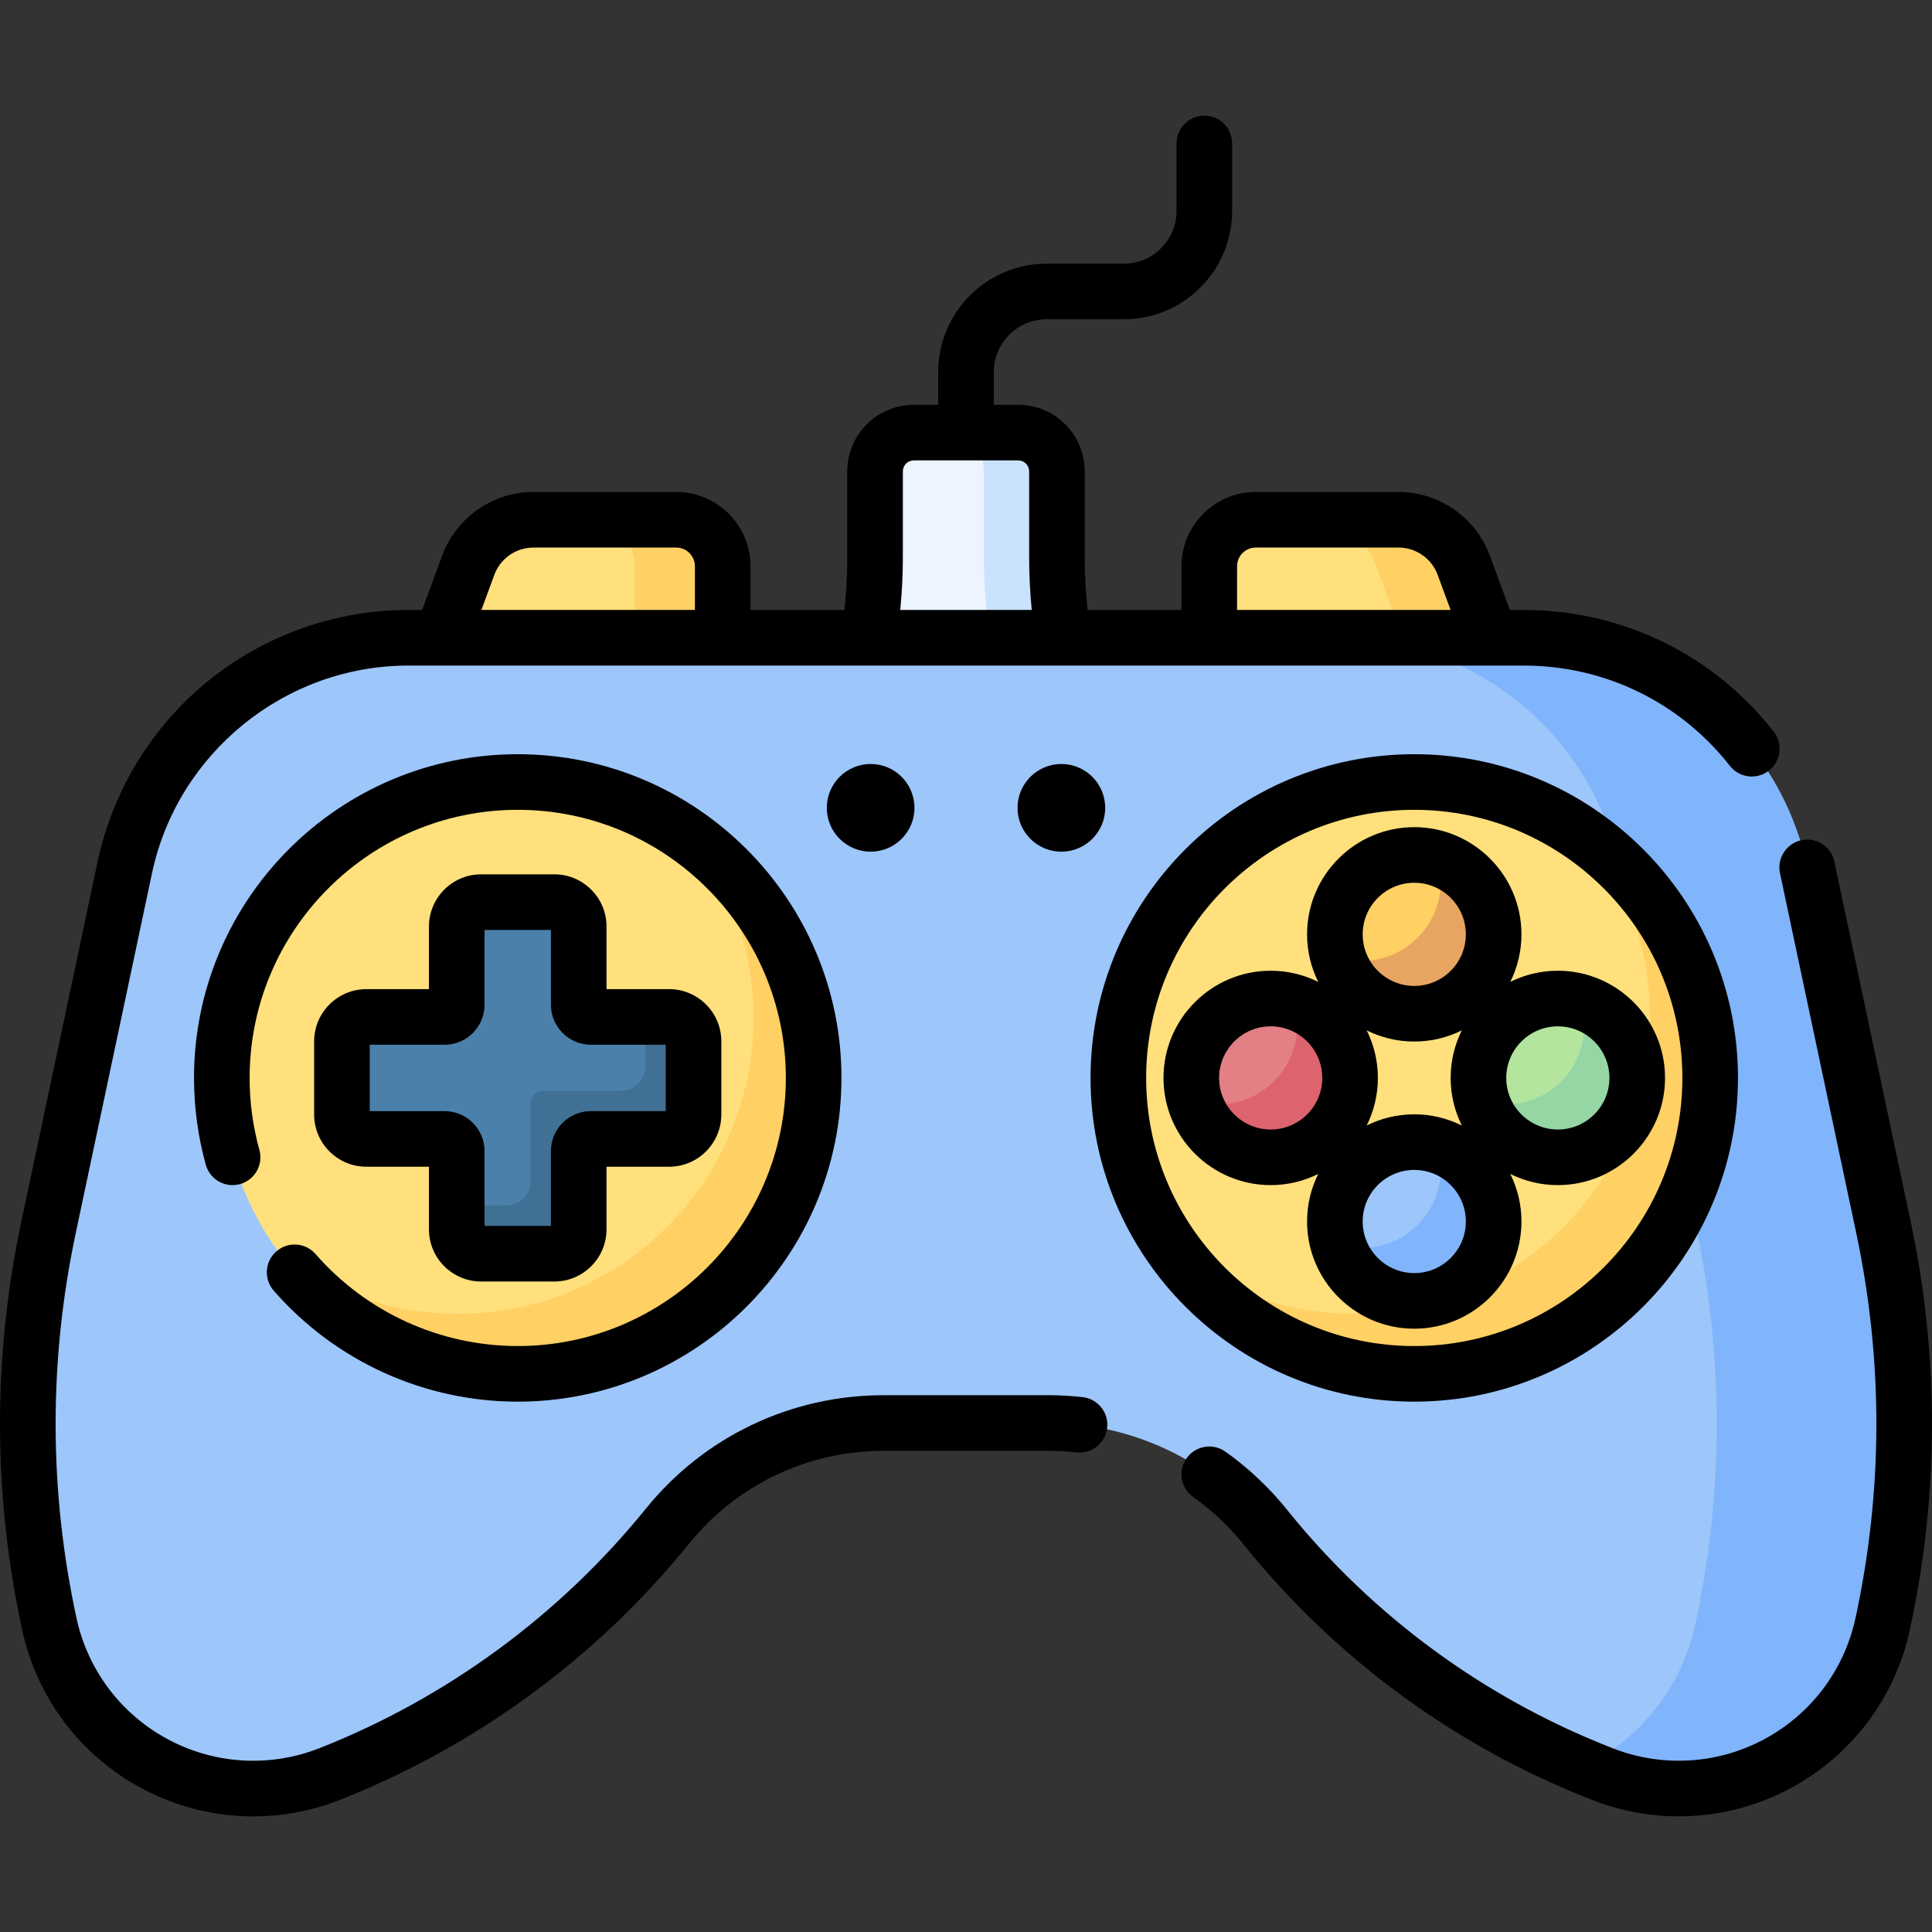 <svg id="Capa_1" enable-background="new 0 0 512 512" height="512" viewBox="0 0 512 512" width="512" xmlns="http://www.w3.org/2000/svg"><rect x="0" y="0" width="512" height="512" fill="#333333" stroke="none"/><g><g><path d="m283.227 176.855-.716-3.713c-1.604-8.32-2.411-16.773-2.411-25.246v-22.983c0-5.676-4.601-10.277-10.277-10.277h-27.647c-5.676 0-10.277 4.601-10.277 10.277v22.983c0 8.473-.807 16.926-2.411 25.246l-.716 3.713z" fill="#ecf4ff"/></g><g><path d="m282.512 173.142c-1.604-8.32-2.411-16.773-2.411-25.246v-22.983c0-5.676-4.601-10.277-10.277-10.277h-19.357c5.676 0 10.277 4.601 10.277 10.277v22.983c0 8.473.807 16.926 2.411 25.246l.716 3.713h19.357z" fill="#cbe2ff"/></g><g><path d="m405.018 196.206h-84.546v-46.154c0-6.798 5.511-12.308 12.308-12.308h37.874c7.7 0 14.583 4.799 17.246 12.023z" fill="#ffe07d"/></g><g><path d="m106.982 196.206h84.546v-46.154c0-6.798-5.511-12.308-12.308-12.308h-37.874c-7.7 0-14.583 4.799-17.246 12.023z" fill="#ffe07d"/></g><g><path d="m387.9 149.767c-2.663-7.224-9.547-12.023-17.246-12.023h-23.315c7.7 0 14.583 4.799 17.246 12.023l17.117 46.439h23.315z" fill="#ffd064"/></g><g><path d="m179.22 137.744h-23.315c6.798 0 12.308 5.511 12.308 12.308v46.154h23.315v-46.154c0-6.797-5.51-12.308-12.308-12.308z" fill="#ffd064"/></g><g><path d="m403.821 169.015h-295.642c-36.267 0-67.587 25.379-75.105 60.859l-20.215 95.408c-7.341 34.648-7.27 70.457.21 105.076 7.208 33.359 42.615 52.289 74.359 39.755 34.976-13.811 65.788-36.428 89.447-65.657 14-17.296 35.062-27.345 57.314-27.345h43.622c22.252 0 43.314 10.049 57.314 27.345l.679.839c23.213 28.679 53.445 50.87 87.763 64.421l1.004.397c31.743 12.534 67.151-6.396 74.359-39.755 7.48-34.619 7.551-70.428.21-105.076l-20.215-95.408c-7.517-35.479-38.837-60.859-75.104-60.859z" fill="#9dc6fb"/></g><g><g><path d="m499.141 325.283-20.215-95.408c-7.517-35.48-38.838-60.859-75.105-60.859h-49.634c36.267 0 67.587 25.379 75.105 60.859l20.215 95.408c7.341 34.648 7.27 70.457-.21 105.076-3.729 17.257-15.012 30.635-29.423 37.811 1.561.659 3.12 1.32 4.698 1.943 31.743 12.534 67.151-6.396 74.359-39.755 7.48-34.618 7.551-70.427.21-105.075z" fill="#80b4fb"/></g></g><g><circle cx="374.795" cy="285.663" fill="#ffe07d" r="78.42"/></g><g><circle cx="374.795" cy="247.613" fill="#ffd064" r="21.038"/></g><g><circle cx="374.795" cy="323.712" fill="#9dc6fb" r="21.038"/></g><g><circle cx="412.844" cy="285.663" fill="#b3e59f" r="21.038"/></g><g><circle cx="336.745" cy="285.663" fill="#e28086" r="21.038"/></g><g><path d="m380.928 227.49c.591 1.941.914 3.999.914 6.133 0 11.619-9.419 21.038-21.038 21.038-2.134 0-4.192-.323-6.133-.914 2.626 8.626 10.639 14.904 20.124 14.904 11.619 0 21.038-9.419 21.038-21.038-.001-9.484-6.279-17.497-14.905-20.123z" fill="#e7a561"/></g><g><path d="m380.928 303.589c.591 1.941.914 3.999.914 6.133 0 11.619-9.419 21.038-21.038 21.038-2.134 0-4.192-.323-6.133-.914 2.626 8.626 10.639 14.904 20.124 14.904 11.619 0 21.038-9.419 21.038-21.038-.001-9.484-6.279-17.498-14.905-20.123z" fill="#80b4fb"/></g><g><path d="m418.977 265.539c.591 1.941.914 3.999.914 6.133 0 11.619-9.419 21.038-21.038 21.038-2.134 0-4.192-.323-6.133-.914 2.626 8.626 10.639 14.904 20.123 14.904 11.619 0 21.038-9.419 21.038-21.038.001-9.484-6.278-17.497-14.904-20.123z" fill="#95d6a4"/></g><g><path d="m342.878 265.539c.591 1.941.914 3.999.914 6.133 0 11.619-9.419 21.038-21.038 21.038-2.134 0-4.192-.323-6.133-.914 2.626 8.626 10.639 14.904 20.124 14.904 11.619 0 21.038-9.419 21.038-21.038 0-9.484-6.279-17.497-14.905-20.123z" fill="#dd636e"/></g><g><circle cx="137.205" cy="285.663" fill="#ffe07d" r="78.42"/></g><g><path d="m421.711 222.819c9.783 13.083 15.577 29.323 15.577 46.916 0 43.31-35.11 78.42-78.42 78.42-17.593 0-33.833-5.794-46.916-15.577 14.301 19.125 37.126 31.504 62.843 31.504 43.31 0 78.42-35.11 78.42-78.42 0-25.716-12.379-48.542-31.504-62.843z" fill="#ffd064"/></g><g><path d="m184.122 222.819c9.783 13.083 15.577 29.323 15.577 46.917 0 43.31-35.11 78.42-78.42 78.42-17.593 0-33.833-5.794-46.917-15.577 14.301 19.125 37.126 31.504 62.843 31.504 43.31 0 78.42-35.11 78.42-78.42 0-25.717-12.379-48.543-31.503-62.844z" fill="#ffd064"/></g><g><path d="m177.329 269.501h-20.73c-1.785 0-3.232-1.447-3.232-3.232v-20.73c0-3.57-2.894-6.465-6.465-6.465h-19.394c-3.57 0-6.465 2.894-6.465 6.465v20.73c0 1.785-1.447 3.232-3.232 3.232h-20.73c-3.57 0-6.465 2.894-6.465 6.465v19.394c0 3.57 2.894 6.465 6.465 6.465h20.73c1.785 0 3.232 1.447 3.232 3.232v20.73c0 3.57 2.894 6.465 6.465 6.465h19.394c3.57 0 6.465-2.894 6.465-6.465v-20.73c0-1.785 1.447-3.232 3.232-3.232h20.73c3.57 0 6.465-2.894 6.465-6.465v-19.394c0-3.571-2.894-6.465-6.465-6.465z" fill="#4a80aa"/></g><g><g><path d="m177.329 269.501h-6.287v13.107c0 3.57-2.894 6.465-6.465 6.465h-20.73c-1.785 0-3.232 1.447-3.232 3.232v20.73c0 3.57-2.894 6.465-6.465 6.465h-13.107v6.287c0 3.57 2.894 6.465 6.465 6.465h19.394c3.57 0 6.465-2.894 6.465-6.465v-20.73c0-1.785 1.447-3.232 3.232-3.232h20.73c3.57 0 6.465-2.894 6.465-6.465v-19.394c0-3.571-2.894-6.465-6.465-6.465z" fill="#407093"/></g></g><g><path d="m286.914 370.255c-3.013-.34-6.076-.511-9.102-.511h-43.622c-24.592 0-47.569 10.963-63.041 30.078-22.814 28.185-52.699 50.122-86.426 63.439-13.114 5.177-27.767 4.335-40.2-2.312-12.434-6.647-21.274-18.364-24.252-32.146-7.308-33.823-7.377-68.138-.204-101.992l20.216-95.409c6.755-31.879 35.31-55.018 67.897-55.018h295.642c21.456 0 41.366 9.688 54.623 26.579 2.512 3.2 7.141 3.759 10.345 1.246 3.2-2.512 3.759-7.143 1.246-10.345-16.069-20.474-40.203-32.216-66.214-32.216h-3.689l-5.318-14.428c-3.714-10.074-13.422-16.843-24.159-16.843h-37.876c-10.849 0-19.676 8.827-19.676 19.676v11.595h-24.878c-.501-4.568-.757-9.176-.757-13.751v-22.983c0-9.729-7.916-17.644-17.645-17.644h-6.455v-8.677c0-7.709 6.271-13.981 13.98-13.981h20.467c15.834 0 28.716-12.882 28.716-28.716v-17.884c0-4.07-3.298-7.368-7.368-7.368s-7.368 3.298-7.368 7.368v17.881c0 7.709-6.271 13.981-13.981 13.981h-20.467c-15.834 0-28.716 12.882-28.716 28.716v8.677h-6.456c-9.73 0-17.645 7.916-17.645 17.644v22.983c0 4.579-.256 9.187-.757 13.751h-24.878v-11.595c0-10.849-8.827-19.676-19.676-19.676h-37.874c-10.737 0-20.445 6.769-24.159 16.843l-5.318 14.428h-3.689c-19.224 0-38.037 6.666-52.972 18.768-14.936 12.103-25.356 29.125-29.34 47.931l-20.217 95.412c-7.607 35.901-7.533 72.29.216 108.159 3.894 18.019 15.45 33.338 31.707 42.029 9.212 4.925 19.352 7.413 29.533 7.412 7.786 0 15.597-1.455 23.026-4.39 36.085-14.248 68.06-37.719 92.468-67.874 12.661-15.642 31.463-24.613 51.587-24.613h43.622c2.478 0 4.985.141 7.452.419 4.031.463 7.691-2.452 8.147-6.497.457-4.043-2.452-7.691-6.495-8.146zm40.925-220.203c0-2.725 2.216-4.941 4.941-4.941h37.874c4.592 0 8.745 2.895 10.333 7.204l3.44 9.332h-56.588zm-88.572-2.156v-22.983c0-1.604 1.305-2.909 2.91-2.909h27.646c1.604 0 2.91 1.305 2.91 2.909v22.983c0 4.575.244 9.177.693 13.751h-34.851c.448-4.572.692-9.174.692-13.751zm-108.254 4.42c1.588-4.308 5.741-7.204 10.333-7.204h37.874c2.724 0 4.941 2.216 4.941 4.941v11.595h-56.588z"/><path d="m506.348 323.756-20.215-95.409c-.843-3.981-4.756-6.53-8.735-5.68-3.98.843-6.524 4.754-5.68 8.735l20.215 95.409c7.173 33.852 7.105 68.167-.204 101.992-2.978 13.782-11.817 25.499-24.252 32.146-12.747 6.834-27.868 7.5-41.203 1.916-33.07-13.058-62.374-34.568-84.742-62.203-4.816-6.087-10.462-11.479-16.796-15.966-3.317-2.355-7.918-1.571-10.272 1.747s-1.572 7.918 1.747 10.272c5.238 3.707 9.895 8.178 13.867 13.217 23.965 29.606 55.357 52.65 90.787 66.639 17.33 7.169 36.967 6.262 53.561-2.627 16.257-8.691 27.815-24.011 31.708-42.029 7.749-35.871 7.821-72.26.214-108.159z"/><path d="m374.795 371.451c47.303 0 85.788-38.485 85.788-85.789 0-47.303-38.485-85.788-85.788-85.788s-85.788 38.485-85.788 85.788c0 47.304 38.485 85.789 85.788 85.789zm0-156.841c39.178 0 71.052 31.874 71.052 71.052s-31.874 71.053-71.052 71.053-71.052-31.875-71.052-71.053 31.873-71.052 71.052-71.052z"/><path d="m349.348 311.109c-1.89 3.801-2.959 8.079-2.959 12.603 0 15.662 12.743 28.406 28.406 28.406 15.662 0 28.406-12.743 28.406-28.406 0-4.525-1.069-8.802-2.959-12.603 3.8 1.89 8.078 2.959 12.602 2.959 15.662 0 28.406-12.743 28.406-28.406 0-15.662-12.743-28.406-28.406-28.406-4.524 0-8.801 1.068-12.602 2.958 1.89-3.8 2.958-8.078 2.958-12.602 0-15.662-12.743-28.406-28.406-28.406-15.662 0-28.406 12.743-28.406 28.406 0 4.524 1.068 8.801 2.958 12.602-3.8-1.89-8.078-2.958-12.602-2.958-15.662 0-28.406 12.743-28.406 28.406 0 15.662 12.743 28.406 28.406 28.406 4.526 0 8.804-1.069 12.604-2.959zm25.447 26.273c-7.538 0-13.67-6.132-13.67-13.67s6.132-13.67 13.67-13.67 13.67 6.132 13.67 13.67-6.133 13.67-13.67 13.67zm-12.603-39.117c1.89-3.801 2.959-8.078 2.959-12.603 0-4.524-1.068-8.801-2.958-12.602 3.8 1.89 8.078 2.958 12.602 2.958s8.801-1.068 12.602-2.958c-1.89 3.8-2.958 8.078-2.958 12.602 0 4.525 1.069 8.802 2.959 12.603-3.8-1.89-8.078-2.959-12.602-2.959-4.526.001-8.803 1.069-12.604 2.959zm50.652-26.273c7.538 0 13.67 6.132 13.67 13.67s-6.132 13.67-13.67 13.67-13.67-6.132-13.67-13.67 6.132-13.67 13.67-13.67zm-38.049-38.049c7.538 0 13.67 6.132 13.67 13.67s-6.132 13.67-13.67 13.67-13.67-6.132-13.67-13.67c0-7.537 6.132-13.67 13.67-13.67zm-51.719 51.719c0-7.538 6.132-13.67 13.67-13.67s13.67 6.132 13.67 13.67-6.132 13.67-13.67 13.67-13.67-6.132-13.67-13.67z"/><path d="m73.236 331.625c-3.067 2.674-3.385 7.329-.711 10.395 16.309 18.704 39.884 29.431 64.68 29.431 47.303 0 85.788-38.485 85.788-85.789 0-47.303-38.485-85.788-85.788-85.788s-85.788 38.485-85.788 85.788c0 7.811 1.05 15.553 3.123 23.012 1.089 3.921 5.148 6.215 9.071 5.127 3.92-1.09 6.216-5.151 5.126-9.072-1.715-6.174-2.585-12.59-2.585-19.067 0-39.178 31.874-71.052 71.052-71.052s71.052 31.874 71.052 71.052-31.874 71.053-71.052 71.053c-20.537 0-40.064-8.886-53.574-24.379-2.673-3.068-7.328-3.387-10.394-.711z"/><path d="m146.902 231.706h-19.394c-7.627 0-13.833 6.205-13.833 13.832v16.595h-16.593c-7.627 0-13.832 6.205-13.832 13.832v19.394c0 7.628 6.205 13.833 13.832 13.833h16.594v16.594c0 7.628 6.206 13.833 13.833 13.833h19.394c7.627 0 13.832-6.205 13.832-13.833v-16.594h16.594c7.627 0 13.832-6.205 13.832-13.833v-19.394c0-7.627-6.205-13.832-13.832-13.832h-16.594v-16.595c0-7.627-6.205-13.832-13.833-13.832zm29.524 45.163v17.588h-19.826c-5.845 0-10.6 4.756-10.6 10.6v19.827h-17.588v-19.827c0-5.844-4.755-10.6-10.6-10.6h-19.827v-17.588h19.827c5.845 0 10.6-4.756 10.6-10.601v-19.826h17.588v19.826c0 5.845 4.756 10.601 10.6 10.601z"/><path d="m242.344 214.085c0-6.415-5.201-11.616-11.616-11.616s-11.616 5.201-11.616 11.616 5.201 11.616 11.616 11.616 11.616-5.201 11.616-11.616z"/><path d="m281.272 202.469c-6.415 0-11.616 5.201-11.616 11.616s5.201 11.616 11.616 11.616 11.616-5.201 11.616-11.616-5.2-11.616-11.616-11.616z"/></g></g></svg>